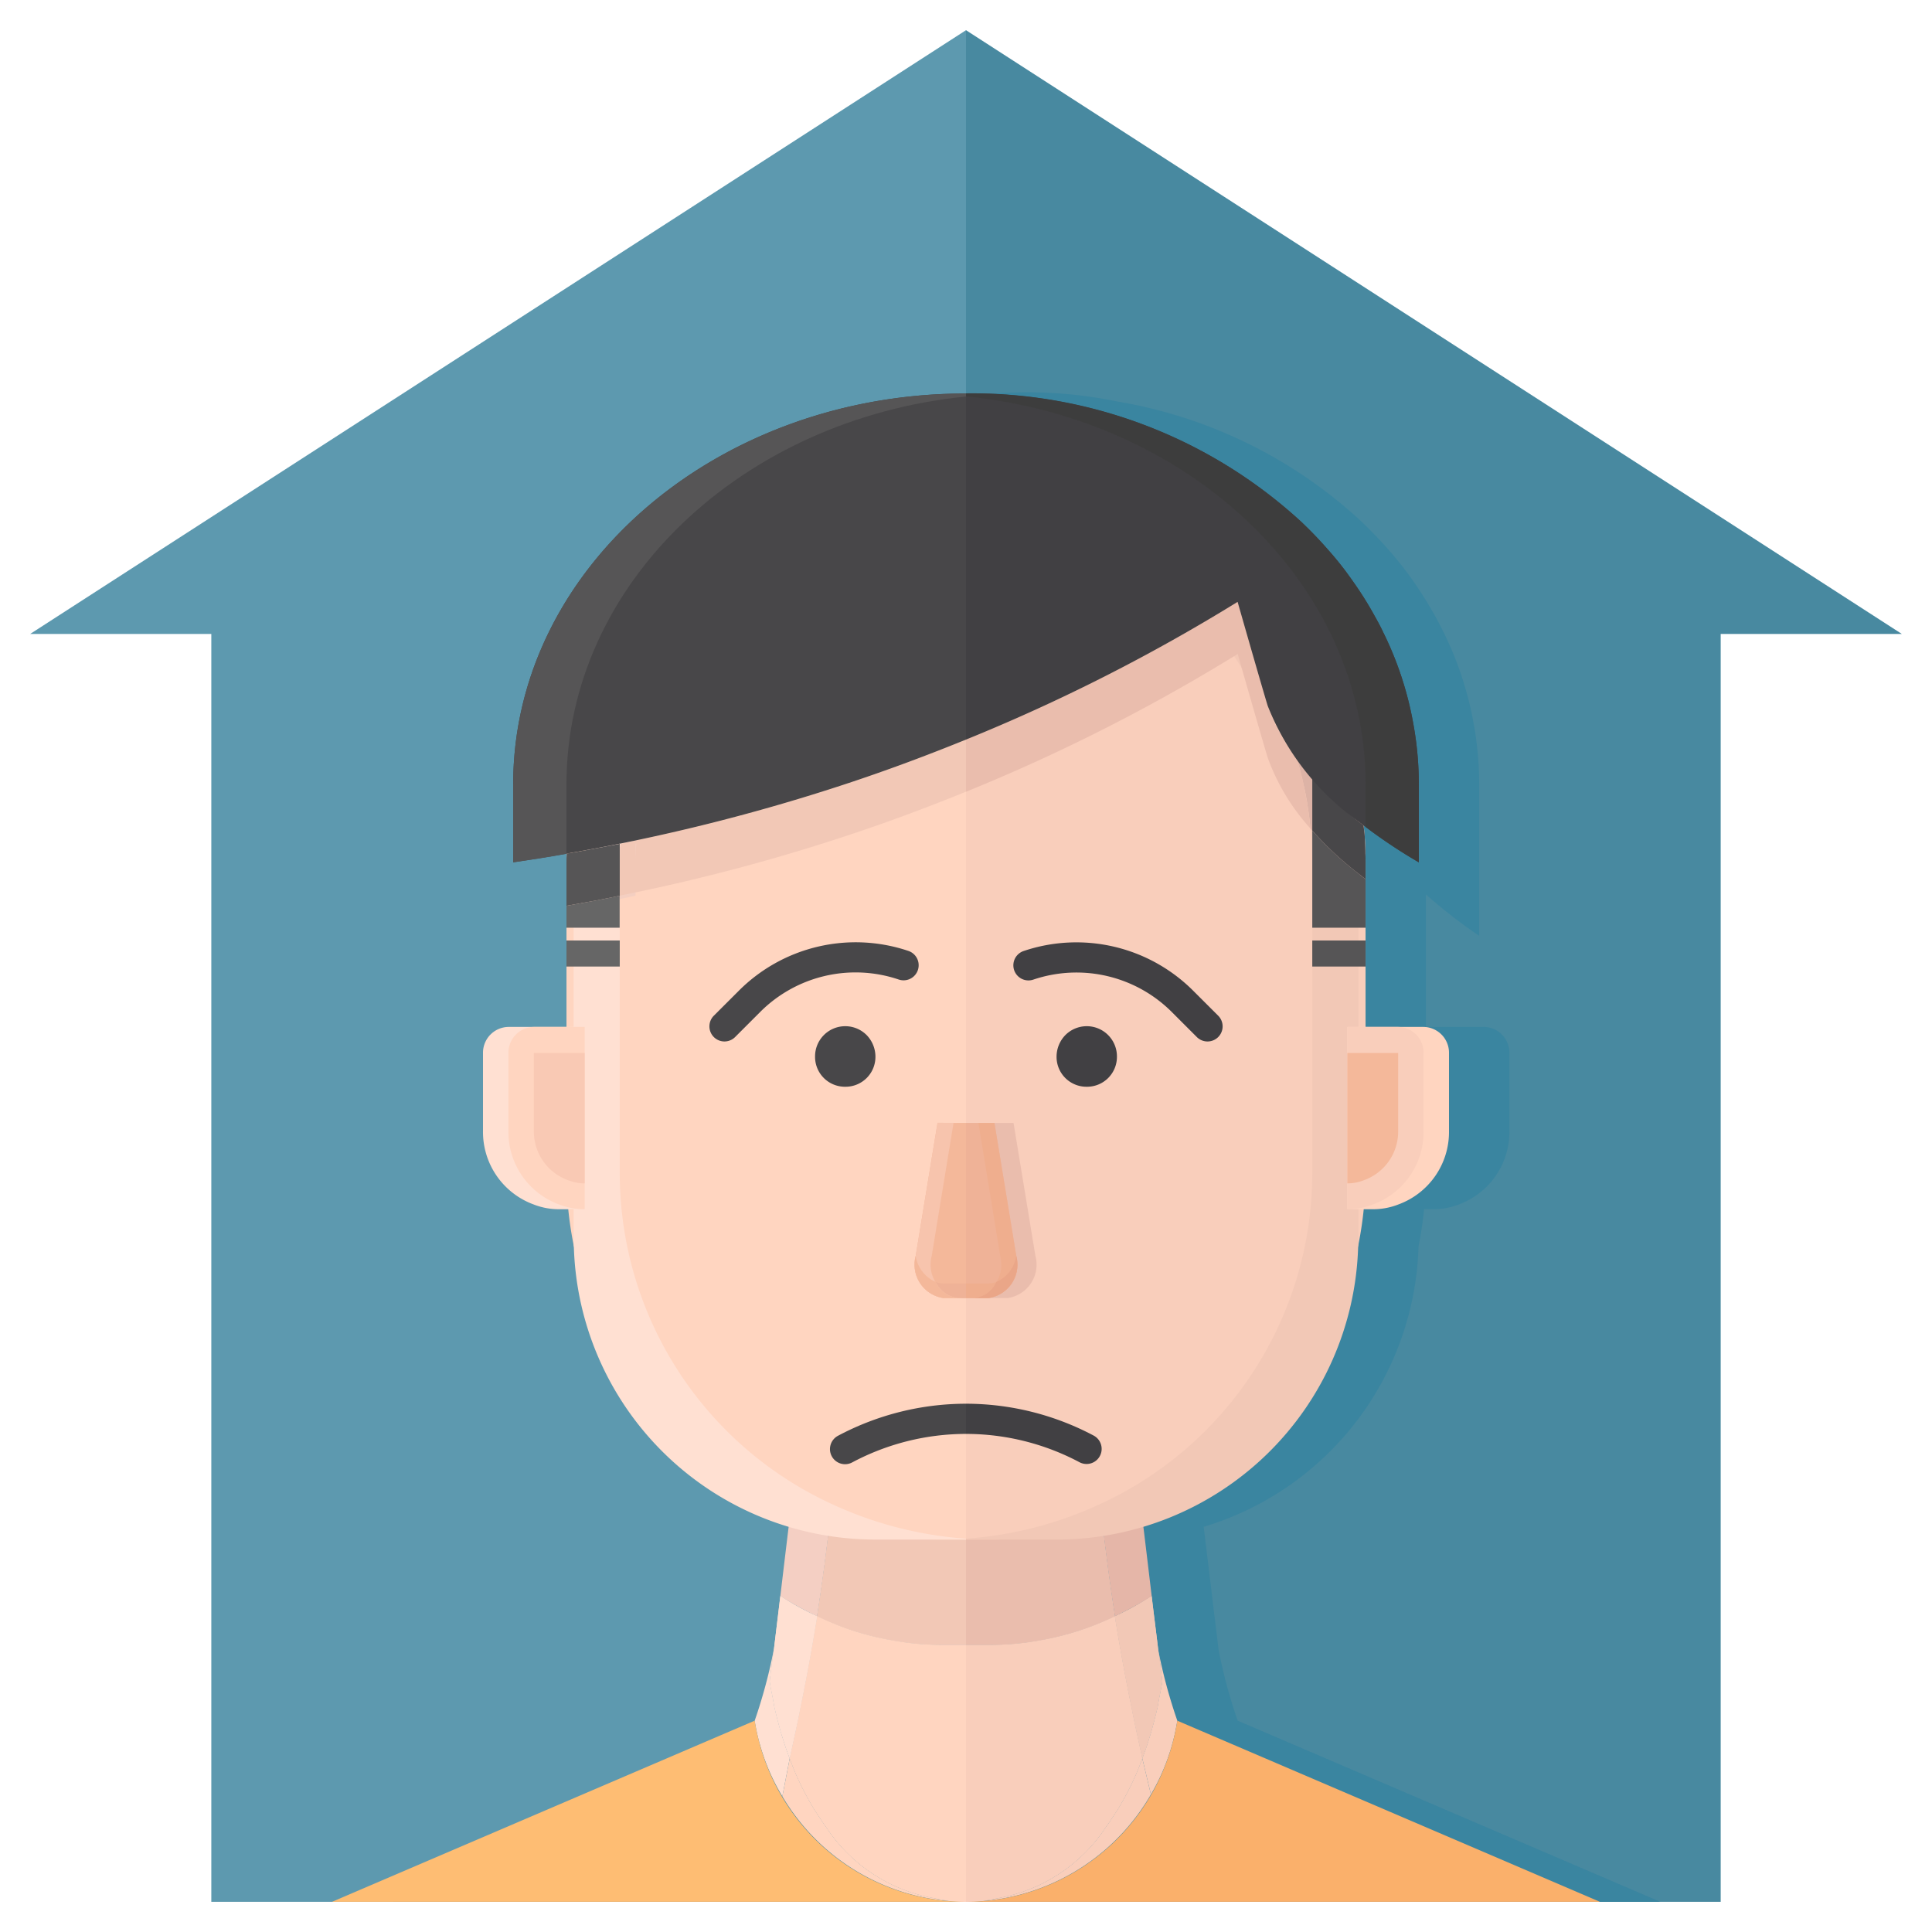 <?xml version="1.0" ?><svg viewBox="0 0 64 64" xmlns="http://www.w3.org/2000/svg"><title/><g id="Icons"><polygon points="1 21 7 21 7 63 32 63 32 1 1 21" style="fill:#5d99af"/><polygon points="32 1 32 63 57 63 57 21 63 21 32 1" style="fill:#4889a0"/><path d="M41,57a17.388,17.388,0,0,1-.63-2.33c-.07-.6-.149-1.2-.219-1.8h0q-.137-1.146-.278-2.292A9.993,9.993,0,0,0,46.99,41.31v-.022a11.85,11.85,0,0,0,.184-1.231h.3a2.273,2.273,0,0,0,.842-.155A2.557,2.557,0,0,0,50,37.469V34.88a.855.855,0,0,0-.842-.862H47.236V29.63A17.064,17.064,0,0,0,49,31V25.978a11.09,11.09,0,0,0-.176-1.968,11.3,11.3,0,0,0-1.006-3.071c-.088-.19-.194-.38-.3-.57-.212-.379-.441-.742-.688-1.1s-.521-.7-.812-1.035-.6-.647-.918-.958a15.706,15.706,0,0,0-8.063-3.971,14.743,14.743,0,0,0-5.749-.051C24.306,14.362,19,19.634,19,25.978V31c.565-.1,1.161-.209,1.765-.335v3.353H18.842A.855.855,0,0,0,18,34.88v2.589A2.557,2.557,0,0,0,19.685,39.9a2.273,2.273,0,0,0,.842.155h.3a11.662,11.662,0,0,0,.184,1.235v.018a10,10,0,0,0,7.118,9.269q-.139,1.146-.278,2.292h0l-.21,1.739A17.451,17.451,0,0,1,27,57q-7.005,3-14,6H55Q48,60,41,57Z" style="fill:#3a85a0"/><path d="M32,54.49V63c-.02,0-.32,0-.5-.02h-.02c-.08-.02-.18-.03-.26-.05a.787.787,0,0,1-.2-.04,5.4,5.4,0,0,1-3.66-2.38c-.13-.17-.24-.36-.36-.53a9.928,9.928,0,0,1-.65-1.25c-.07-.16-.13-.33-.19-.48.1-.47.23-1.03.35-1.65.19-.92.39-1.99.56-3.06a9.268,9.268,0,0,0,2.49.8,8.906,8.906,0,0,0,1.63.15Z" style="fill:#ffd5c0"/><path d="M32,50.84v3.648h-.812a9.043,9.043,0,0,1-1.625-.146,9.5,9.5,0,0,1-2.495-.8c.171-1.094.334-2.3.472-3.611a7.778,7.778,0,0,0,2.023.729,7.209,7.209,0,0,0,1.625.182Z" style="fill:#ffd5c0"/><path d="M27.07,53.54c-.17,1.07-.37,2.14-.56,3.06-.12.62-.25,1.18-.35,1.65-.05-.14-.1-.27-.14-.39-.07-.22-.14-.43-.19-.62-.07-.26-.13-.49-.18-.71-.01-.08-.03-.17-.04-.24-.05-.25-.09-.44-.11-.59.04-.36.09-.73.14-1.09l.21-1.74c.02.01.03.02.05.03A8.361,8.361,0,0,0,27.07,53.54Z" style="fill:#ffe0d2"/><path d="M27.54,49.929c-.138,1.313-.3,2.517-.472,3.611a10.687,10.687,0,0,1-1.218-.669c.146-1.228.292-2.456.447-3.684a7.139,7.139,0,0,0,.78.5A2.755,2.755,0,0,0,27.54,49.929Z" style="fill:#f4cfc3"/><path d="M32,50.84v3.648h-.812a9.043,9.043,0,0,1-1.625-.146,9.5,9.5,0,0,1-2.495-.8c.171-1.094.334-2.3.472-3.611a7.778,7.778,0,0,0,2.023.729,7.209,7.209,0,0,0,1.625.182Z" style="fill:#f2c8b6"/><path d="M37.84,58.25c-.06.15-.12.32-.19.48A9.928,9.928,0,0,1,37,59.98c-.12.17-.23.36-.36.53a5.4,5.4,0,0,1-3.66,2.38.787.787,0,0,1-.2.04c-.08.02-.18.03-.26.05H32.5c-.18.02-.48.02-.5.02V54.49h.81a8.906,8.906,0,0,0,1.63-.15,9.268,9.268,0,0,0,2.49-.8c.17,1.07.37,2.14.56,3.06C37.61,57.22,37.74,57.78,37.84,58.25Z" style="fill:#f9cebb"/><path d="M32,50.84v3.648h.813a9.043,9.043,0,0,0,1.625-.146,9.482,9.482,0,0,0,2.494-.8c-.17-1.094-.333-2.3-.471-3.611a7.778,7.778,0,0,1-2.023.729,7.216,7.216,0,0,1-1.625.182Z" style="fill:#ffd5c0"/><path d="M38.5,55.7c-.02.15-.06.34-.11.59-.01.07-.03.16-.04.24-.05.22-.11.45-.18.71-.05.19-.12.4-.19.62-.04.12-.09.25-.14.39-.1-.47-.23-1.03-.35-1.65-.19-.92-.39-1.99-.56-3.06a8.259,8.259,0,0,0,1.16-.64c.02,0,.04-.02.06-.03.07.6.15,1.2.22,1.8C38.42,55.01,38.46,55.36,38.5,55.7Z" style="fill:#f2c8b6"/><path d="M32,54.49V63c-.02,0-.32,0-.5-.02h-.02c-.08-.02-.18-.03-.26-.05a.787.787,0,0,1-.2-.04,5.4,5.4,0,0,1-3.66-2.38c-.13-.17-.24-.36-.36-.53a9.928,9.928,0,0,1-.65-1.25c-.07-.16-.13-.33-.19-.48.1-.47.23-1.03.35-1.65.19-.92.39-1.99.56-3.06a9.268,9.268,0,0,0,2.49.8,8.906,8.906,0,0,0,1.63.15Z" style="fill:#ffd5c0"/><path d="M27.07,53.54c-.17,1.07-.37,2.14-.56,3.06-.12.62-.25,1.18-.35,1.65-.05-.14-.1-.27-.14-.39-.07-.22-.14-.43-.19-.62-.07-.26-.13-.49-.18-.71-.01-.08-.03-.17-.04-.24-.05-.25-.09-.44-.11-.59.04-.36.09-.73.14-1.09l.21-1.74c.02.01.03.02.05.03A8.361,8.361,0,0,0,27.07,53.54Z" style="fill:#ffe0d2"/><path d="M37.84,58.25c-.06.15-.12.32-.19.48A9.928,9.928,0,0,1,37,59.98c-.12.17-.23.36-.36.53a5.4,5.4,0,0,1-3.66,2.38.787.787,0,0,1-.2.04c-.08.02-.18.03-.26.05H32.5c-.18.02-.48.02-.5.02V54.49h.81a8.906,8.906,0,0,0,1.63-.15,9.268,9.268,0,0,0,2.49-.8c.17,1.07.37,2.14.56,3.06C37.61,57.22,37.74,57.78,37.84,58.25Z" style="fill:#f9cebb"/><path d="M38.5,55.7c-.02.15-.06.34-.11.59-.01.07-.03.16-.04.24-.05.22-.11.45-.18.71-.05.19-.12.4-.19.62-.04.12-.09.25-.14.39-.1-.47-.23-1.03-.35-1.65-.19-.92-.39-1.99-.56-3.06a8.259,8.259,0,0,0,1.16-.64c.02,0,.04-.02.06-.03.07.6.15,1.2.22,1.8C38.42,55.01,38.46,55.36,38.5,55.7Z" style="fill:#f2c8b6"/><path d="M36.461,49.929c.138,1.313.3,2.517.471,3.611a10.615,10.615,0,0,0,1.219-.669c-.146-1.228-.292-2.456-.447-3.684a7.336,7.336,0,0,1-.78.5A2.794,2.794,0,0,1,36.461,49.929Z" style="fill:#e5b6a8"/><path d="M32,50.84v3.648h.813a9.043,9.043,0,0,0,1.625-.146,9.482,9.482,0,0,0,2.494-.8c-.17-1.094-.333-2.3-.471-3.611a7.778,7.778,0,0,1-2.023.729,7.216,7.216,0,0,1-1.625.182Z" style="fill:#eabdad"/><path d="M37.65,58.73A9.928,9.928,0,0,1,37,59.98c-.12.17-.23.36-.36.53a5.4,5.4,0,0,1-3.66,2.38.787.787,0,0,1-.2.04c-.08.02-.18.03-.26.05a7.11,7.11,0,0,0,5.606-3.536L37.84,58.25C37.78,58.4,37.72,58.57,37.65,58.73Z" style="fill:#f9cebb"/><path d="M38.37,54.67c.05.34.09.69.13,1.03-.02.15-.06.34-.11.59-.01.07-.03.16-.04.24-.05.22-.11.45-.18.71-.05.19-.12.4-.19.62-.04.12-.09.25-.14.39l.286,1.194A6.949,6.949,0,0,0,39,57,17.388,17.388,0,0,1,38.37,54.67Z" style="fill:#f9cebb"/><path d="M26.02,57.86c-.07-.22-.14-.43-.19-.62-.07-.26-.13-.49-.18-.71-.01-.08-.03-.17-.04-.24-.05-.25-.09-.44-.11-.59.04-.36.09-.73.14-1.09A17.451,17.451,0,0,1,25,57a6.976,6.976,0,0,0,.916,2.508l.244-1.258C26.11,58.11,26.06,57.98,26.02,57.86Z" style="fill:#ffe0d2"/><path d="M31.02,62.89a5.4,5.4,0,0,1-3.66-2.38c-.13-.17-.24-.36-.36-.53a9.928,9.928,0,0,1-.65-1.25c-.07-.16-.13-.33-.19-.48l-.244,1.258A7.107,7.107,0,0,0,31.48,62.98c-.08-.02-.18-.03-.26-.05A.787.787,0,0,1,31.02,62.89Z" style="fill:#ffd5c0"/><path d="M45.236,28.566V38.92A12.082,12.082,0,0,1,38.2,49.827,12.585,12.585,0,0,1,32.883,51H32V16.487h.883A12.259,12.259,0,0,1,45.174,27.35,11.036,11.036,0,0,1,45.236,28.566Z" style="fill:#f9cebb"/><path d="M32,16.487V51h-.882a12.583,12.583,0,0,1-5.312-1.173A12.058,12.058,0,0,1,18.765,38.92V28.566c0-.095,0-.2.009-.293A12.223,12.223,0,0,1,31.118,16.487Z" style="fill:#ffd5c0"/><path d="M32,16.487v.034A11.92,11.92,0,0,0,21.078,27.945c-.5.1-1,.207-1.482.293a2.15,2.15,0,0,1-.219.035A11.926,11.926,0,0,1,31.158,16.487Z" style="fill:#ffe0d2"/><path d="M32,50.97V51H29a9.992,9.992,0,0,1-9.99-9.69C19,41.21,19,41.1,19,41V29.96c.5-.08,1.01-.18,1.53-.29v9.25a12.071,12.071,0,0,0,7.04,10.91A12.649,12.649,0,0,0,32,50.97Z" style="fill:#ffe0d2"/><path d="M39.849,20.4A11.657,11.657,0,0,0,32,16.521v-.034h.842A11.9,11.9,0,0,1,44.565,27.341c-.059-.043-.1-.086-.16-.129a10.471,10.471,0,0,1-1.937-2.045.009.009,0,0,1-.009-.009,12.043,12.043,0,0,0-2.61-4.754Z" style="fill:#f2c8b6"/><path d="M45,30V41c0,.1,0,.21-.01.31A9.992,9.992,0,0,1,35,51H32v-.03a12.649,12.649,0,0,0,4.43-1.14,12.071,12.071,0,0,0,7.04-10.91V28.57c0-.1,0-.2-.01-.3-.01-.27-.02-.56-.05-.83a10.292,10.292,0,0,0,1.53,1.45A10.047,10.047,0,0,1,45,30Z" style="fill:#f2c8b6"/><path d="M21.078,27.945c-.008.1-.017.216-.017.328-.008.095-.008.2-.008.293v1.105c-.5.112-.985.207-1.457.293-.076.017-.151.026-.227.043V28.566c0-.095,0-.2.008-.293a2.15,2.15,0,0,0,.219-.035C20.076,28.152,20.573,28.049,21.078,27.945Z" style="fill:#f4cfc1"/><path d="M32,24.5v1.726c-1.253.509-2.585,1.01-4,1.475a63.159,63.159,0,0,1-7.473,1.968V28.566c0-.095,0-.2.009-.293,0-.112.008-.224.017-.328A62.812,62.812,0,0,0,28,25.978C29.415,25.512,30.747,25.011,32,24.5Z" style="fill:#f2c8b6"/><path d="M45.236,28.566v.553c-.089-.061-.159-.121-.239-.182a10.969,10.969,0,0,1-1.588-1.492,11.364,11.364,0,0,0-.441-2.278A10.736,10.736,0,0,0,45,27.212c.062.043.106.086.168.129.009.069.018.147.027.224a1.8,1.8,0,0,1,.017.216c.009.164.018.328.018.492C45.236,28.368,45.236,28.471,45.236,28.566Z" style="fill:#ddb3a6"/><path d="M42.968,25.167a11.364,11.364,0,0,1,.441,2.278A7.1,7.1,0,0,1,42,25.115s-.07-.2-1-3.451a60.311,60.311,0,0,1-9,4.564V24.5a59.718,59.718,0,0,0,8.224-4.1c.265-.155.529-.311.776-.466.318,1.113.539,1.872.689,2.381.282.984.308,1.07.308,1.07a6.567,6.567,0,0,0,.962,1.769A.009.009,0,0,0,42.968,25.167Z" style="fill:#eabdad"/><path d="M44.573,27.35a1.8,1.8,0,0,1,.017.215c-.009-.077-.017-.155-.025-.224Z" style="fill:#eabdad"/><path d="M19.369,34.018v6.039h-.842a2.273,2.273,0,0,1-.842-.155A2.557,2.557,0,0,1,16,37.469V34.88a.855.855,0,0,1,.842-.862Z" style="fill:#ffe0d2"/><path d="M19.369,34.018v6.039a2.273,2.273,0,0,1-.842-.155,2.557,2.557,0,0,1-1.685-2.433V34.88a.855.855,0,0,1,.843-.862Z" style="fill:#ffd5c0"/><path d="M19.369,39.2a1.439,1.439,0,0,1-.538-.1,1.71,1.71,0,0,1-1.146-1.628V34.88h1.684Z" style="fill:#f9c9b4"/><path d="M44.632,34.018v6.039h.842a2.273,2.273,0,0,0,.842-.155A2.557,2.557,0,0,0,48,37.469V34.88a.855.855,0,0,0-.842-.862Z" style="fill:#ffd5c0"/><path d="M44.632,34.018v6.039a2.273,2.273,0,0,0,.842-.155,2.557,2.557,0,0,0,1.684-2.433V34.88a.855.855,0,0,0-.842-.862Z" style="fill:#f9cebb"/><path d="M44.632,39.2a1.446,1.446,0,0,0,.538-.1,1.711,1.711,0,0,0,1.146-1.628V34.88H44.632Z" style="fill:#f4b89a"/><path d="M34.3,41.607,33.575,37.2H31.689l-.724,4.412A1.117,1.117,0,0,0,31.891,43h1.482A1.117,1.117,0,0,0,34.3,41.607Z" style="fill:#eabdad"/><path d="M32,37.2V43h-.741a1.117,1.117,0,0,1-.926-1.393l.724-4.412Z" style="fill:#f4b89a"/><path d="M32.741,43H32V37.2h.944l.724,4.412A1.117,1.117,0,0,1,32.741,43Z" style="fill:#efb297"/><path d="M31.79,43h-.531a1.117,1.117,0,0,1-.926-1.393l.724-4.412h.531l-.724,4.412A1.117,1.117,0,0,0,31.79,43Z" style="fill:#f7c4ad"/><path d="M32.209,43h.53a1.117,1.117,0,0,0,.927-1.393L32.941,37.2h-.53l.724,4.412A1.117,1.117,0,0,1,32.209,43Z" style="fill:#efae8e"/><path d="M32,42.516V43h-.21A.9.9,0,0,1,31,42.468a.794.794,0,0,0,.261.048Z" style="fill:#efb297"/><path d="M31.79,43h-.531a1.117,1.117,0,0,1-.926-1.393,1.132,1.132,0,0,0,.665.861A.9.9,0,0,0,31.79,43Z" style="fill:#f4b89a"/><path d="M32.741,43h-.53A.9.9,0,0,0,33,42.468a1.131,1.131,0,0,0,.666-.861A1.117,1.117,0,0,1,32.741,43Z" style="fill:#eaa688"/><path d="M33,42.468a.9.9,0,0,1-.791.532H32v-.484h.741A.784.784,0,0,0,33,42.468Z" style="fill:#efae8e"/><path d="M21.078,27.945c-.008.1-.017.216-.017.328-.008.095-.008.2-.008.293v-.612A.029.029,0,0,1,21.078,27.945Z" style="fill:#f4cfc1"/><rect height="0.863" style="fill:#565556" width="1.765" x="43.471" y="31.155"/><path d="M45.236,28.566v.553c-.089-.061-.159-.121-.239-.182a11.024,11.024,0,0,1-1.526-1.423V25.788A11.635,11.635,0,0,0,45,27.212c.062.043.106.086.168.129.009.069.018.147.027.224a1.8,1.8,0,0,1,.017.216c.009.164.018.328.018.492C45.236,28.368,45.236,28.471,45.236,28.566Z" style="fill:#484749"/><path d="M45.236,29.119v1.613H43.471V27.514A11.024,11.024,0,0,0,45,28.937C45.077,29,45.147,29.058,45.236,29.119Z" style="fill:#565556"/><rect height="0.863" style="fill:#666" width="1.765" x="18.765" y="31.155"/><path d="M19,29.964c.494-.086,1.006-.181,1.527-.293v1.061H18.765v-.725C18.845,29.99,18.924,29.981,19,29.964Z" style="fill:#666"/><path d="M20.53,27.954v1.717c-.521.112-1.033.207-1.527.293-.079.017-.158.026-.238.043V28.566c0-.095,0-.2.009-.293.071-.009.15-.017.229-.035C19.5,28.152,20.009,28.049,20.53,27.954Z" style="fill:#565556"/><path d="M32,13.035V24.5c-1.253.509-2.585,1.01-4,1.476a64.16,64.16,0,0,1-9,2.26c-.7.13-1.358.233-2,.328V25.978C17,18.833,23.724,13.035,32,13.035Z" style="fill:#484749"/><path d="M32,13.035v.1c-7.447.751-13.235,6.221-13.235,12.848v2.3c-.609.112-1.191.2-1.765.284V25.978C17,18.833,23.724,13.035,32,13.035Z" style="fill:#565556"/><path d="M47,25.978v2.588a17.574,17.574,0,0,1-1.764-1.173c-.089-.061-.159-.121-.239-.181a8.557,8.557,0,0,1-3-3.823s-.07-.2-1-3.451A60.311,60.311,0,0,1,32,24.5V13.035A16.119,16.119,0,0,1,43.1,17.28c.318.311.627.63.918.958s.556.673.812,1.036a12.833,12.833,0,0,1,.688,1.095c.106.19.212.38.3.57a11.3,11.3,0,0,1,1.006,3.071A11.09,11.09,0,0,1,47,25.978Z" style="fill:#414043"/><path d="M47,25.978v2.588a17.574,17.574,0,0,1-1.764-1.173V25.978c0-6.627-5.789-12.1-13.236-12.848v-.1A16.119,16.119,0,0,1,43.1,17.28a11.634,11.634,0,0,1,.918.958,10.283,10.283,0,0,1,.812,1.036,10.921,10.921,0,0,1,.688,1.095c.106.19.212.38.3.57a11.3,11.3,0,0,1,1.006,3.071A11.09,11.09,0,0,1,47,25.978Z" style="fill:#3d3d3d"/><path d="M31.5,62.98c.17.01.33.02.5.02H11q7-3,14-6a7.1,7.1,0,0,0,6.48,5.98Z" style="fill:#febd73"/><path d="M53,63H32c.17,0,.33-.01.5-.02h.02A7.1,7.1,0,0,0,39,57Q46.005,60,53,63Z" style="fill:#fab06b"/><path d="M24,34.5a.5.5,0,0,1-.353-.854l.815-.814A5.47,5.47,0,0,1,30.09,31.5a.5.5,0,0,1-.316.949,4.464,4.464,0,0,0-4.605,1.087l-.815.815A.5.5,0,0,1,24,34.5Z" style="fill:#484749"/><path d="M28,36a.99.99,0,0,1-1-1,1,1,0,0,1,1.71-.71A1.029,1.029,0,0,1,29,35a.99.99,0,0,1-1,1Z" style="fill:#484749"/><path d="M40,34.5a.5.5,0,0,1-.353-.146l-.815-.815a4.466,4.466,0,0,0-4.605-1.087.5.5,0,0,1-.316-.949,5.471,5.471,0,0,1,5.628,1.329l.815.814A.5.5,0,0,1,40,34.5Z" style="fill:#414043"/><path d="M36,36a.99.99,0,0,1-1-1,1.029,1.029,0,0,1,.29-.71A1,1,0,0,1,37,35a.99.99,0,0,1-1,1Z" style="fill:#414043"/><path d="M36.236,47.559A9.041,9.041,0,0,0,32,46.5h0v1h0a8.029,8.029,0,0,1,3.765.941.5.5,0,0,0,.471-.882Z" style="fill:#414043"/><path d="M27.765,47.559a.5.5,0,1,0,.471.882A8.038,8.038,0,0,1,32,47.5v-1A9.043,9.043,0,0,0,27.765,47.559Z" style="fill:#484749"/></g></svg>